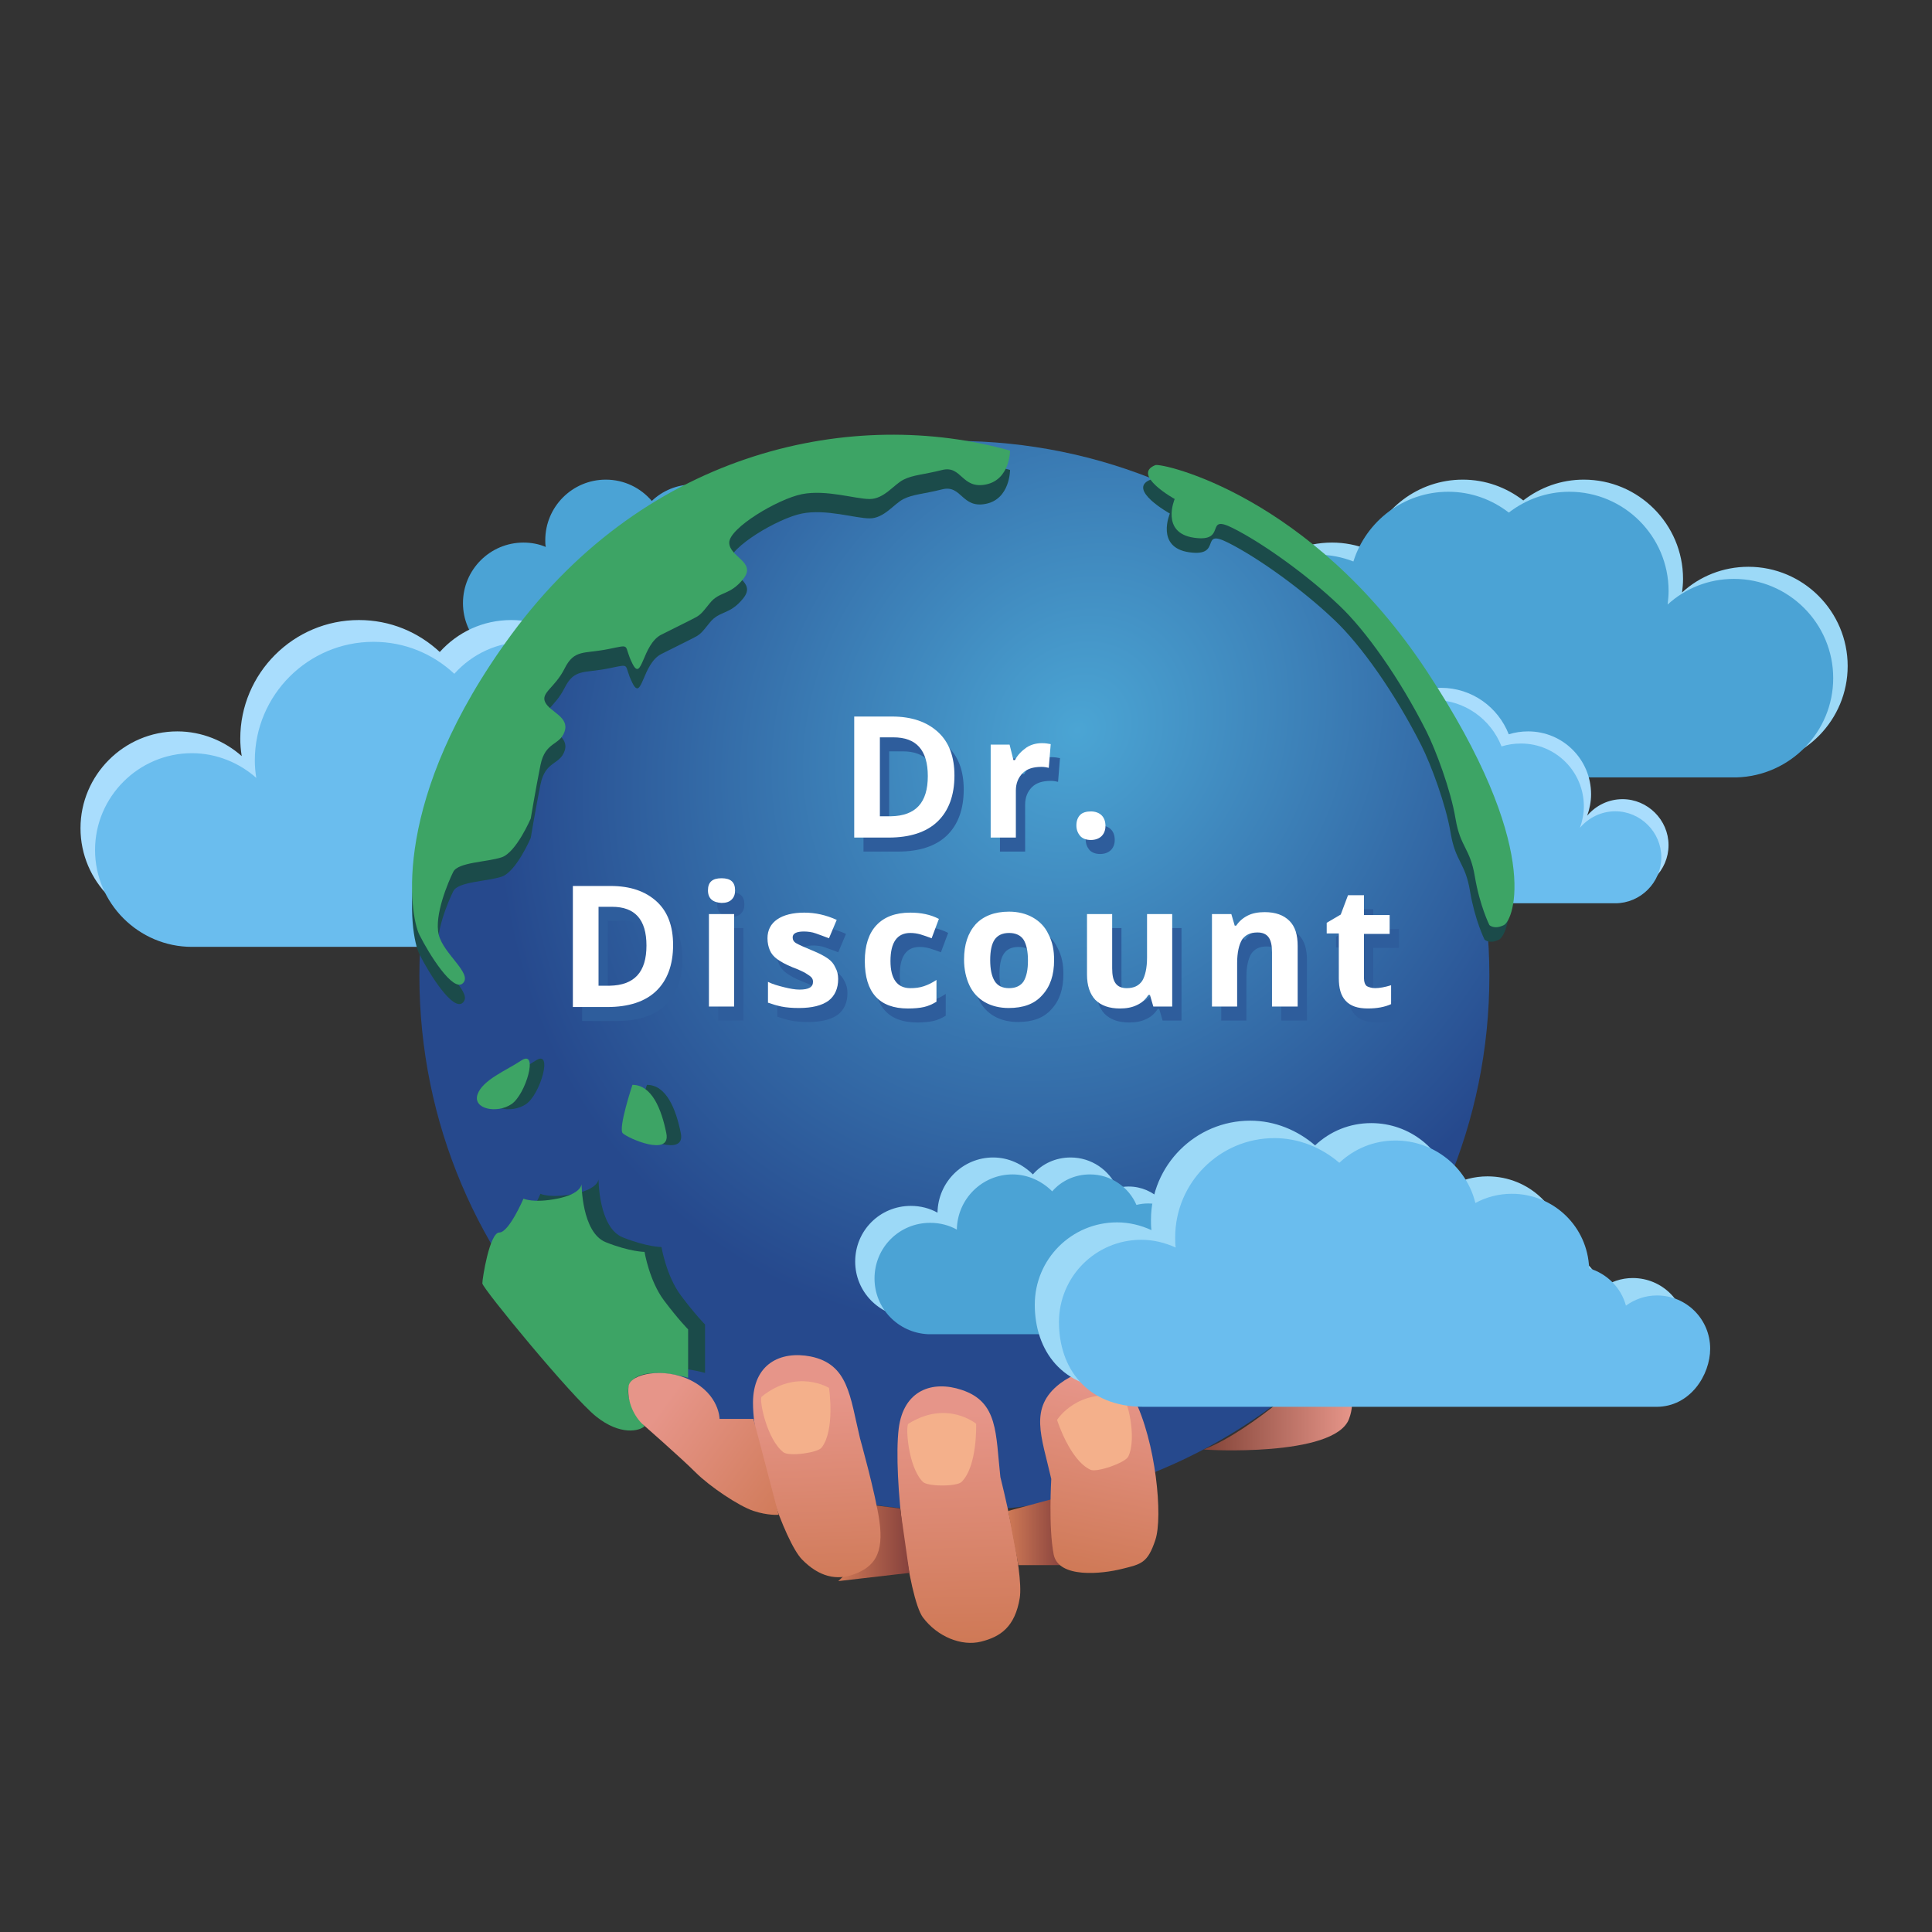 <svg width="120" height="120" viewBox="0 0 120 120" fill="none" xmlns="http://www.w3.org/2000/svg">
<rect x="0" y="0" width="120" height="120" fill="#333333" stroke="none"/>
<path d="M43.04 30.092C42.048 30.092 41.146 30.483 40.484 31.114C39.792 30.302 38.77 29.791 37.627 29.791C35.552 29.791 33.868 31.475 33.868 33.55C33.868 33.7 33.868 33.821 33.898 33.971C33.477 33.791 32.996 33.7 32.515 33.7C30.44 33.7 28.756 35.384 28.756 37.459C28.756 39.534 30.44 41.218 32.515 41.218C34.59 41.218 36.274 39.534 36.274 37.459C36.274 37.309 36.274 37.189 36.244 37.038C36.665 37.219 37.146 37.309 37.627 37.309C38.62 37.309 39.522 36.918 40.183 36.287C40.875 37.099 41.897 37.61 43.04 37.61C45.115 37.61 46.799 35.926 46.799 33.851C46.799 31.776 45.115 30.092 43.04 30.092Z" fill="#4BA3D5"/>
<path d="M35.764 49.007C36.997 47.894 37.779 46.3 37.779 44.526C37.779 41.218 35.072 38.512 31.764 38.512C29.99 38.512 28.426 39.264 27.314 40.496C25.99 39.264 24.246 38.512 22.291 38.512C18.232 38.512 14.924 41.82 14.924 45.879C14.924 46.24 14.954 46.601 15.014 46.962C13.961 46.03 12.548 45.428 11.014 45.428C7.706 45.428 5 48.135 5 51.443C5 54.751 7.706 57.457 11.014 57.457H40.485L35.764 49.007Z" fill="#A9DDFD"/>
<path d="M36.668 50.36C37.901 49.248 38.683 47.654 38.683 45.88C38.683 42.572 35.977 39.865 32.669 39.865C30.894 39.865 29.331 40.617 28.218 41.85C26.895 40.617 25.151 39.865 23.196 39.865C19.136 39.865 15.828 43.173 15.828 47.233C15.828 47.594 15.858 47.955 15.918 48.316C14.866 47.383 13.452 46.782 11.919 46.782C8.611 46.782 5.904 49.488 5.904 52.796C5.904 56.104 8.611 58.811 11.919 58.811H41.389L36.668 50.36Z" fill="#6ABDEE"/>
<path d="M114.762 41.369C114.762 37.971 111.995 35.204 108.597 35.204C107.003 35.204 105.56 35.805 104.477 36.798C104.507 36.527 104.537 36.257 104.537 35.956C104.537 32.558 101.771 29.791 98.373 29.791C96.959 29.791 95.666 30.272 94.614 31.084C93.561 30.272 92.268 29.791 90.855 29.791C88.088 29.791 85.742 31.625 84.96 34.121C84.269 33.851 83.517 33.7 82.735 33.7C79.337 33.7 76.57 36.467 76.57 39.865C76.57 41.88 77.533 43.684 79.036 44.797C77.894 46.361 77.172 47.534 77.172 47.534H108.748C112.086 47.443 114.762 44.707 114.762 41.369Z" fill="#9CD9F7"/>
<path d="M113.864 42.121C113.864 38.723 111.097 35.956 107.699 35.956C106.105 35.956 104.661 36.558 103.579 37.55C103.609 37.28 103.639 37.009 103.639 36.708C103.639 33.31 100.872 30.544 97.474 30.544C96.061 30.544 94.768 31.025 93.715 31.837C92.663 31.025 91.37 30.544 89.956 30.544C87.189 30.544 84.844 32.378 84.062 34.874C83.37 34.603 82.618 34.453 81.837 34.453C78.439 34.453 75.672 37.219 75.672 40.618C75.672 42.633 76.634 44.437 78.138 45.55C76.995 47.113 76.273 48.286 76.273 48.286H107.849C111.187 48.196 113.864 45.459 113.864 42.121Z" fill="#4BA3D5"/>
<path d="M100.779 49.638C99.907 49.638 99.125 50.029 98.584 50.661C98.734 50.24 98.825 49.789 98.825 49.338C98.825 47.172 97.081 45.428 94.915 45.428C94.494 45.428 94.103 45.488 93.712 45.609C93.051 43.925 91.427 42.722 89.502 42.722C87.006 42.722 84.992 44.736 84.992 47.233C84.992 47.563 85.022 47.894 85.112 48.225C85.052 48.225 84.992 48.225 84.992 48.225C84.992 48.225 81.383 49.939 81.383 50.54C81.383 51.142 82.586 55.352 82.586 55.352C83.187 55.352 100.629 55.352 100.629 55.352C100.689 55.352 100.719 55.352 100.779 55.352C102.343 55.352 103.636 54.059 103.636 52.495C103.636 50.931 102.343 49.638 100.779 49.638Z" fill="#A9DDFD"/>
<path d="M100.33 50.391C99.458 50.391 98.676 50.782 98.135 51.413C98.285 50.992 98.376 50.541 98.376 50.09C98.376 47.925 96.631 46.181 94.466 46.181C94.045 46.181 93.654 46.241 93.263 46.361C92.602 44.677 90.978 43.474 89.053 43.474C86.557 43.474 84.542 45.489 84.542 47.985C84.542 48.316 84.572 48.647 84.662 48.977C84.602 48.977 84.542 48.977 84.542 48.977C84.542 48.977 80.934 50.691 80.934 51.293C80.934 51.894 82.136 56.104 82.136 56.104C82.738 56.104 100.18 56.104 100.18 56.104C100.24 56.104 100.27 56.104 100.33 56.104C101.894 56.104 103.187 54.811 103.187 53.248C103.187 51.684 101.894 50.391 100.33 50.391Z" fill="#6ABDEE"/>
<path d="M59.279 93.845C77.631 93.845 92.508 78.968 92.508 60.615C92.508 42.263 77.631 27.386 59.279 27.386C40.926 27.386 26.049 42.263 26.049 60.615C26.049 78.968 40.926 93.845 59.279 93.845Z" fill="url(#paint0_radial_1548_32386)"/>
<path d="M74.768 90.026C74.678 90.056 82.888 90.538 83.79 88.132C84.692 85.726 82.016 84.854 82.016 84.854C82.016 84.854 77.806 88.884 74.768 90.026Z" fill="url(#paint1_linear_1548_32386)"/>
<path d="M71.762 78.87C72.484 78.359 72.965 77.517 72.965 76.554C72.965 74.99 71.672 73.697 70.108 73.697C69.867 73.697 69.627 73.728 69.386 73.788C68.905 72.675 67.792 71.893 66.499 71.893C65.567 71.893 64.725 72.284 64.154 72.946C63.522 72.314 62.65 71.893 61.688 71.893C59.793 71.893 58.26 73.427 58.23 75.321C57.748 75.051 57.177 74.9 56.575 74.9C54.651 74.9 53.117 76.434 53.117 78.359C53.117 80.223 54.591 81.727 56.425 81.817H73.867L71.762 78.87Z" fill="#9CD9F7"/>
<path d="M72.963 79.922C73.685 79.41 74.166 78.568 74.166 77.606C74.166 76.042 72.873 74.749 71.309 74.749C71.069 74.749 70.828 74.779 70.587 74.839C70.106 73.727 68.994 72.945 67.701 72.945C66.768 72.945 65.926 73.336 65.355 73.997C64.723 73.366 63.851 72.945 62.889 72.945C60.994 72.945 59.461 74.478 59.431 76.373C58.95 76.102 58.378 75.952 57.777 75.952C55.852 75.952 54.318 77.486 54.318 79.41C54.318 81.275 55.792 82.778 57.626 82.869H75.068L72.963 79.922Z" fill="#4BA3D5"/>
<path d="M59.858 49.043C59.858 50.276 59.497 51.239 58.805 51.9C58.114 52.562 57.091 52.893 55.768 52.893H53.633V45.374H55.978C57.211 45.374 58.144 45.705 58.835 46.337C59.527 46.968 59.858 47.87 59.858 49.043ZM58.204 49.073C58.204 47.45 57.482 46.668 56.069 46.668H55.227V51.569H55.918C57.452 51.539 58.204 50.727 58.204 49.073Z" fill="#2E5D9C"/>
<path d="M65.297 47.028C65.507 47.028 65.688 47.058 65.838 47.089L65.718 48.562C65.598 48.532 65.447 48.502 65.267 48.502C64.756 48.502 64.365 48.622 64.094 48.893C63.824 49.163 63.673 49.524 63.673 49.975V52.892H62.109V47.118H63.282L63.523 48.081H63.613C63.793 47.75 64.034 47.51 64.335 47.299C64.605 47.118 64.936 47.028 65.297 47.028Z" fill="#2E5D9C"/>
<path d="M67.434 52.141C67.434 51.84 67.524 51.629 67.674 51.479C67.825 51.329 68.065 51.269 68.336 51.269C68.606 51.269 68.847 51.359 68.997 51.509C69.148 51.66 69.238 51.87 69.238 52.171C69.238 52.441 69.148 52.652 68.997 52.802C68.847 52.953 68.606 53.043 68.336 53.043C68.035 53.043 67.825 52.953 67.674 52.802C67.524 52.622 67.434 52.411 67.434 52.141Z" fill="#2E5D9C"/>
<path d="M42.383 59.569C42.383 60.802 42.022 61.764 41.331 62.426C40.639 63.087 39.617 63.418 38.293 63.418H36.158V55.9H38.504C39.737 55.9 40.669 56.231 41.361 56.862C42.052 57.494 42.383 58.396 42.383 59.569ZM40.729 59.599C40.729 57.975 40.007 57.193 38.594 57.193H37.752V62.095H38.444C39.977 62.065 40.729 61.253 40.729 59.599Z" fill="#2E5D9C"/>
<path d="M44.549 56.17C44.549 55.659 44.819 55.419 45.391 55.419C45.962 55.419 46.233 55.659 46.233 56.17C46.233 56.411 46.173 56.591 46.022 56.742C45.872 56.892 45.661 56.952 45.391 56.952C44.849 56.922 44.549 56.681 44.549 56.17ZM46.173 63.388H44.609V57.644H46.173V63.388Z" fill="#2E5D9C"/>
<path d="M52.637 61.674C52.637 62.276 52.426 62.727 52.035 63.027C51.614 63.328 51.013 63.478 50.201 63.478C49.78 63.478 49.419 63.448 49.118 63.388C48.818 63.328 48.547 63.238 48.276 63.148V61.855C48.577 62.005 48.908 62.095 49.269 62.185C49.629 62.276 49.96 62.336 50.231 62.336C50.802 62.336 51.073 62.185 51.073 61.855C51.073 61.734 51.043 61.644 50.953 61.554C50.862 61.464 50.742 61.403 50.562 61.283C50.381 61.193 50.141 61.073 49.81 60.952C49.359 60.772 49.058 60.592 48.847 60.441C48.637 60.291 48.487 60.11 48.397 59.9C48.306 59.689 48.246 59.449 48.246 59.148C48.246 58.637 48.457 58.246 48.847 57.975C49.239 57.705 49.81 57.554 50.532 57.554C51.223 57.554 51.885 57.705 52.546 58.005L52.065 59.148C51.764 59.028 51.494 58.938 51.253 58.847C51.013 58.757 50.742 58.727 50.502 58.727C50.05 58.727 49.81 58.847 49.81 59.088C49.81 59.238 49.87 59.358 50.02 59.449C50.171 59.539 50.502 59.689 51.013 59.9C51.464 60.08 51.795 60.261 52.005 60.411C52.216 60.561 52.366 60.742 52.456 60.952C52.577 61.163 52.637 61.403 52.637 61.674Z" fill="#2E5D9C"/>
<path d="M56.967 63.508C55.193 63.508 54.291 62.516 54.291 60.561C54.291 59.599 54.532 58.847 55.013 58.336C55.494 57.825 56.186 57.554 57.118 57.554C57.779 57.554 58.381 57.675 58.892 57.945L58.441 59.148C58.2 59.058 57.96 58.968 57.749 58.907C57.539 58.847 57.328 58.817 57.118 58.817C56.306 58.817 55.885 59.389 55.885 60.561C55.885 61.674 56.306 62.245 57.118 62.245C57.419 62.245 57.689 62.215 57.96 62.125C58.23 62.035 58.471 61.915 58.742 61.734V63.087C58.501 63.238 58.23 63.358 57.96 63.418C57.689 63.478 57.358 63.508 56.967 63.508Z" fill="#2E5D9C"/>
<path d="M66.049 60.501C66.049 61.434 65.808 62.155 65.297 62.697C64.816 63.238 64.124 63.478 63.222 63.478C62.68 63.478 62.169 63.358 61.748 63.118C61.327 62.877 60.996 62.516 60.786 62.065C60.575 61.614 60.455 61.073 60.455 60.471C60.455 59.539 60.696 58.817 61.177 58.276C61.658 57.765 62.35 57.494 63.252 57.494C63.793 57.494 64.304 57.614 64.725 57.855C65.146 58.096 65.477 58.426 65.688 58.877C65.958 59.389 66.049 59.9 66.049 60.501ZM62.079 60.501C62.079 61.073 62.169 61.494 62.35 61.794C62.53 62.095 62.831 62.245 63.252 62.245C63.673 62.245 63.974 62.095 64.154 61.825C64.334 61.524 64.425 61.103 64.425 60.531C64.425 59.96 64.334 59.539 64.154 59.238C63.974 58.968 63.673 58.817 63.252 58.817C62.831 58.817 62.53 58.968 62.35 59.238C62.169 59.509 62.079 59.93 62.079 60.501Z" fill="#2E5D9C"/>
<path d="M72.212 63.388L72.001 62.666H71.911C71.731 62.937 71.52 63.147 71.189 63.298C70.888 63.448 70.528 63.508 70.137 63.508C69.475 63.508 68.964 63.328 68.603 62.967C68.272 62.606 68.092 62.095 68.092 61.403V57.644H69.656V61.012C69.656 61.433 69.716 61.734 69.866 61.944C70.016 62.155 70.257 62.245 70.558 62.245C71.009 62.245 71.309 62.095 71.52 61.794C71.701 61.493 71.821 61.012 71.821 60.35V57.644H73.385V63.388H72.212Z" fill="#2E5D9C"/>
<path d="M81.146 63.388H79.582V60.02C79.582 59.599 79.522 59.298 79.372 59.088C79.222 58.877 78.981 58.787 78.68 58.787C78.229 58.787 77.928 58.937 77.718 59.238C77.538 59.539 77.417 60.02 77.417 60.681V63.388H75.853V57.644H77.056L77.267 58.366H77.357C77.538 58.095 77.778 57.885 78.079 57.734C78.38 57.584 78.74 57.524 79.131 57.524C79.793 57.524 80.304 57.704 80.665 58.065C81.026 58.426 81.176 58.937 81.176 59.629V63.388H81.146Z" fill="#2E5D9C"/>
<path d="M85.988 62.245C86.258 62.245 86.589 62.185 86.98 62.065V63.237C86.589 63.418 86.108 63.508 85.537 63.508C84.905 63.508 84.454 63.358 84.153 63.027C83.853 62.696 83.732 62.245 83.732 61.614V58.847H82.981V58.185L83.853 57.674L84.304 56.471H85.296V57.704H86.89V58.877H85.296V61.644C85.296 61.854 85.356 62.035 85.477 62.125C85.597 62.185 85.777 62.245 85.988 62.245Z" fill="#2E5D9C"/>
<path d="M59.282 48.174C59.282 49.407 58.921 50.369 58.229 51.031C57.537 51.692 56.515 52.023 55.192 52.023H53.057V44.505H55.402C56.635 44.505 57.568 44.836 58.259 45.467C58.951 46.099 59.282 47.001 59.282 48.174ZM57.628 48.204C57.628 46.58 56.906 45.798 55.492 45.798H54.651V50.7H55.342C56.876 50.67 57.628 49.858 57.628 48.204Z" fill="white"/>
<path d="M64.721 46.159C64.931 46.159 65.112 46.189 65.262 46.219L65.142 47.692C65.022 47.662 64.871 47.632 64.691 47.632C64.18 47.632 63.789 47.752 63.518 48.023C63.247 48.294 63.097 48.655 63.097 49.106V52.023H61.533V46.249H62.706L62.947 47.211H63.037C63.217 46.88 63.458 46.64 63.758 46.429C64.029 46.249 64.36 46.159 64.721 46.159Z" fill="white"/>
<path d="M66.857 51.271C66.857 50.97 66.948 50.76 67.098 50.609C67.248 50.459 67.489 50.399 67.76 50.399C68.03 50.399 68.271 50.489 68.421 50.639C68.572 50.79 68.662 51 68.662 51.301C68.662 51.572 68.572 51.782 68.421 51.933C68.271 52.083 68.03 52.173 67.76 52.173C67.459 52.173 67.248 52.083 67.098 51.933C66.948 51.752 66.857 51.542 66.857 51.271Z" fill="white"/>
<path d="M41.807 58.699C41.807 59.932 41.446 60.894 40.754 61.556C40.063 62.218 39.04 62.548 37.717 62.548H35.582V55.03H37.928C39.161 55.03 40.093 55.361 40.785 55.993C41.476 56.624 41.807 57.526 41.807 58.699ZM40.153 58.729C40.153 57.105 39.431 56.323 38.018 56.323H37.176V61.225H37.867C39.401 61.195 40.153 60.383 40.153 58.729Z" fill="white"/>
<path d="M43.973 55.301C43.973 54.789 44.243 54.549 44.815 54.549C45.386 54.549 45.657 54.789 45.657 55.301C45.657 55.541 45.597 55.722 45.446 55.872C45.296 56.022 45.085 56.083 44.815 56.083C44.273 56.052 43.973 55.812 43.973 55.301ZM45.597 62.518H44.033V56.774H45.597V62.518Z" fill="white"/>
<path d="M52.06 60.804C52.06 61.406 51.85 61.857 51.459 62.158C51.038 62.458 50.437 62.609 49.625 62.609C49.204 62.609 48.843 62.579 48.542 62.519C48.241 62.458 47.971 62.368 47.7 62.278V60.985C48.001 61.135 48.331 61.225 48.692 61.316C49.053 61.406 49.384 61.466 49.655 61.466C50.226 61.466 50.497 61.316 50.497 60.985C50.497 60.865 50.467 60.774 50.376 60.684C50.286 60.594 50.166 60.534 49.986 60.413C49.805 60.323 49.565 60.203 49.234 60.083C48.783 59.902 48.482 59.722 48.271 59.572C48.061 59.421 47.91 59.241 47.82 59.03C47.73 58.82 47.67 58.579 47.67 58.278C47.67 57.767 47.88 57.376 48.271 57.106C48.662 56.835 49.234 56.685 49.955 56.685C50.647 56.685 51.309 56.835 51.97 57.136L51.489 58.278C51.188 58.158 50.918 58.068 50.677 57.978C50.437 57.888 50.166 57.857 49.925 57.857C49.474 57.857 49.234 57.978 49.234 58.218C49.234 58.369 49.294 58.489 49.444 58.579C49.594 58.669 49.925 58.82 50.437 59.03C50.888 59.211 51.218 59.391 51.429 59.541C51.639 59.692 51.79 59.872 51.88 60.083C52 60.293 52.06 60.534 52.06 60.804Z" fill="white"/>
<path d="M56.391 62.639C54.617 62.639 53.715 61.647 53.715 59.692C53.715 58.73 53.955 57.978 54.437 57.466C54.918 56.955 55.609 56.685 56.542 56.685C57.203 56.685 57.805 56.805 58.316 57.075L57.865 58.278C57.624 58.188 57.384 58.098 57.173 58.038C56.963 57.978 56.752 57.948 56.542 57.948C55.73 57.948 55.309 58.519 55.309 59.692C55.309 60.804 55.73 61.376 56.542 61.376C56.842 61.376 57.113 61.346 57.384 61.255C57.654 61.165 57.895 61.045 58.166 60.865V62.218C57.925 62.368 57.654 62.489 57.384 62.549C57.113 62.609 56.782 62.639 56.391 62.639Z" fill="white"/>
<path d="M65.472 59.632C65.472 60.564 65.232 61.286 64.721 61.827C64.239 62.368 63.548 62.609 62.645 62.609C62.104 62.609 61.593 62.489 61.172 62.248C60.751 62.007 60.42 61.647 60.21 61.196C59.999 60.744 59.879 60.203 59.879 59.602C59.879 58.669 60.12 57.948 60.601 57.406C61.082 56.895 61.773 56.624 62.676 56.624C63.217 56.624 63.728 56.745 64.149 56.985C64.57 57.226 64.901 57.557 65.112 58.008C65.382 58.519 65.472 59.03 65.472 59.632ZM61.503 59.632C61.503 60.203 61.593 60.624 61.773 60.925C61.954 61.226 62.255 61.376 62.676 61.376C63.097 61.376 63.397 61.226 63.578 60.955C63.758 60.654 63.848 60.233 63.848 59.662C63.848 59.09 63.758 58.669 63.578 58.369C63.397 58.098 63.097 57.948 62.676 57.948C62.255 57.948 61.954 58.098 61.773 58.369C61.593 58.639 61.503 59.06 61.503 59.632Z" fill="white"/>
<path d="M71.635 62.518L71.425 61.797H71.335C71.154 62.067 70.944 62.278 70.613 62.428C70.312 62.578 69.951 62.639 69.561 62.639C68.899 62.639 68.388 62.458 68.027 62.097C67.696 61.736 67.516 61.225 67.516 60.533V56.774H69.079V60.142C69.079 60.563 69.139 60.864 69.29 61.075C69.44 61.285 69.681 61.376 69.981 61.376C70.433 61.376 70.733 61.225 70.944 60.924C71.124 60.624 71.245 60.142 71.245 59.481V56.774H72.808V62.518H71.635Z" fill="white"/>
<path d="M80.57 62.518H79.006V59.15C79.006 58.729 78.946 58.429 78.796 58.218C78.645 58.008 78.405 57.917 78.104 57.917C77.653 57.917 77.352 58.068 77.142 58.368C76.961 58.669 76.841 59.15 76.841 59.812V62.518H75.277V56.775H76.48L76.691 57.496H76.781C76.961 57.226 77.202 57.015 77.503 56.865C77.803 56.714 78.164 56.654 78.555 56.654C79.217 56.654 79.728 56.835 80.089 57.196C80.45 57.556 80.6 58.068 80.6 58.759V62.518H80.57Z" fill="white"/>
<path d="M85.412 61.375C85.682 61.375 86.013 61.315 86.404 61.195V62.368C86.013 62.548 85.532 62.638 84.96 62.638C84.329 62.638 83.878 62.488 83.577 62.157C83.276 61.827 83.156 61.375 83.156 60.744V57.977H82.404V57.316L83.276 56.804L83.728 55.602H84.72V56.834H86.314V58.007H84.72V60.774C84.72 60.984 84.78 61.165 84.9 61.255C85.021 61.315 85.201 61.375 85.412 61.375Z" fill="white"/>
<path d="M41.086 88.282C40.785 88.583 39.582 88.884 38.079 87.681C36.575 86.478 31.012 79.712 31.012 79.411C31.012 79.11 31.463 76.253 32.064 76.253C32.666 76.253 33.568 74.148 33.568 74.148C33.568 74.148 34.169 74.449 35.673 74.148C37.176 73.847 37.176 73.246 37.176 73.246C37.176 73.246 37.176 76.253 38.68 76.855C40.184 77.456 41.086 77.456 41.086 77.456C41.086 77.456 41.387 79.26 42.289 80.463C43.191 81.666 43.792 82.268 43.792 82.268V85.275C43.792 85.275 41.236 84.523 40.334 85.425C39.432 86.328 41.086 88.282 41.086 88.282Z" fill="#1B4B4A"/>
<path d="M40.033 88.583C39.732 88.884 38.53 89.184 37.026 87.981C35.522 86.779 29.959 80.012 29.959 79.712C29.959 79.411 30.41 76.554 31.012 76.554C31.613 76.554 32.515 74.449 32.515 74.449C32.515 74.449 33.117 74.75 34.62 74.449C36.124 74.148 36.124 73.547 36.124 73.547C36.124 73.547 36.124 76.554 37.627 77.156C39.131 77.757 40.033 77.757 40.033 77.757C40.033 77.757 40.334 79.561 41.236 80.764C42.138 81.967 42.74 82.569 42.74 82.569V85.576C42.74 85.576 40.184 84.824 39.281 85.726C38.379 86.628 40.033 88.583 40.033 88.583Z" fill="#3DA465"/>
<path d="M62.737 29.19C62.737 29.19 62.737 30.994 61.233 31.295C59.73 31.596 59.73 30.092 58.527 30.393C57.324 30.694 56.722 30.694 56.121 30.994C55.52 31.295 54.918 32.197 54.016 32.197C53.114 32.197 51.309 31.596 49.806 31.897C48.302 32.197 45.295 34.002 45.295 34.904C45.295 35.806 47.009 36.107 46.167 37.159C45.325 38.212 44.694 37.911 44.092 38.663C43.491 39.415 43.491 39.415 42.889 39.715C42.288 40.016 42.288 40.016 41.085 40.617C39.882 41.219 39.882 43.625 39.281 42.422C38.679 41.219 39.281 41.219 37.777 41.52C36.273 41.82 35.672 41.52 35.07 42.723C34.469 43.925 33.567 44.226 33.867 44.828C34.168 45.429 35.371 45.73 35.07 46.632C34.77 47.534 33.867 47.233 33.567 48.737C33.266 50.241 32.965 52.045 32.965 52.045C32.965 52.045 32.063 54.15 31.161 54.451C30.259 54.752 28.455 54.752 28.154 55.353C27.853 55.954 26.951 58.059 27.252 59.262C27.552 60.465 29.357 61.668 28.755 62.27C28.154 62.871 26.65 60.465 26.049 59.262C25.447 58.059 24.244 50.842 31.762 40.617C40.273 29.04 53.114 26.484 62.737 29.19Z" fill="#1B4B4A"/>
<path d="M62.737 27.988C62.737 27.988 62.737 29.792 61.233 30.093C59.73 30.393 59.73 28.89 58.527 29.19C57.324 29.491 56.722 29.491 56.121 29.792C55.52 30.093 54.918 30.995 54.016 30.995C53.114 30.995 51.309 30.393 49.806 30.694C48.302 30.995 45.295 32.799 45.295 33.701C45.295 34.603 47.009 34.904 46.167 35.957C45.325 37.009 44.694 36.708 44.092 37.46C43.491 38.212 43.491 38.212 42.889 38.513C42.288 38.813 42.288 38.813 41.085 39.415C39.882 40.016 39.882 42.422 39.281 41.219C38.679 40.016 39.281 40.016 37.777 40.317C36.273 40.618 35.672 40.317 35.07 41.52C34.469 42.723 33.567 43.024 33.867 43.625C34.168 44.227 35.371 44.527 35.07 45.429C34.77 46.331 33.867 46.031 33.567 47.534C33.266 49.038 32.965 50.842 32.965 50.842C32.965 50.842 32.063 52.947 31.161 53.248C30.259 53.549 28.455 53.549 28.154 54.15C27.853 54.752 26.951 56.857 27.252 58.06C27.552 59.263 29.357 60.465 28.755 61.067C28.154 61.668 26.65 59.263 26.049 58.06C25.447 56.857 24.244 49.639 31.762 39.415C40.273 27.837 53.114 25.281 62.737 27.988Z" fill="#3DA465"/>
<path d="M71.459 29.792C71.85 29.641 81.112 31.656 88.329 42.602C95.546 53.549 93.712 58.06 93.111 58.36C92.509 58.661 92.209 58.36 92.209 58.36C92.209 58.36 91.607 57.157 91.306 55.353C91.006 53.549 90.404 53.549 90.103 51.744C89.803 49.94 88.871 47.474 88.299 46.331C86.615 42.993 84.51 40.046 82.886 38.513C80.871 36.588 78.075 34.603 76.27 33.701C74.466 32.799 75.969 34.603 73.865 34.303C71.759 34.002 72.662 31.897 72.662 31.897C72.662 31.897 69.955 30.393 71.459 29.792Z" fill="#1B4B4A"/>
<path d="M71.76 28.889C72.15 28.739 81.413 30.754 88.63 41.7C95.847 52.646 94.013 57.157 93.411 57.458C92.81 57.759 92.509 57.458 92.509 57.458C92.509 57.458 91.908 56.255 91.607 54.451C91.306 52.646 90.705 52.646 90.404 50.842C90.103 49.038 89.171 46.572 88.6 45.429C86.916 42.091 84.811 39.144 83.187 37.61C81.172 35.686 78.375 33.701 76.571 32.799C74.767 31.897 76.27 33.701 74.165 33.4C72.06 33.099 72.962 30.994 72.962 30.994C72.962 30.994 70.256 29.491 71.76 28.889Z" fill="#3DA465"/>
<path d="M33.267 65.878C34.38 65.126 33.568 67.983 32.666 68.584C31.764 69.186 30.26 68.885 30.561 67.983C30.861 67.08 32.365 66.479 33.267 65.878Z" fill="#1B4B4A"/>
<path d="M40.182 67.382C41.385 67.382 41.987 68.886 42.287 70.389C42.588 71.893 39.882 70.69 39.581 70.389C39.28 70.089 40.182 67.382 40.182 67.382Z" fill="#1B4B4A"/>
<path d="M63.338 99.259C63.037 101.063 62.135 101.665 60.932 101.965C59.729 102.266 58.226 101.665 57.324 100.462C56.421 99.259 55.459 91.741 55.82 88.734C56.121 86.328 57.925 85.726 59.729 86.328C62.015 87.08 61.834 89.034 62.135 91.741C62.135 91.741 63.609 97.575 63.338 99.259Z" fill="url(#paint2_linear_1548_32386)"/>
<path d="M56.42 88.433C56.24 88.553 56.39 91.109 57.322 92.042C57.623 92.342 59.427 92.342 59.728 92.042C60.72 91.049 60.63 88.433 60.63 88.433C60.63 88.433 58.826 86.929 56.42 88.433Z" fill="#F4B08B"/>
<path d="M32.365 65.878C33.477 65.126 32.666 67.983 31.763 68.584C30.861 69.186 29.358 68.885 29.658 67.983C29.959 67.08 31.463 66.479 32.365 65.878Z" fill="#3DA465"/>
<path d="M52.065 98.206L56.485 97.695L55.914 93.695L54.44 93.515C54.44 93.515 54.53 94.447 53.869 95.83C53.207 97.213 52.065 98.206 52.065 98.206Z" fill="url(#paint3_linear_1548_32386)"/>
<path d="M62.619 93.846L63.251 97.214H66.017L65.416 93.094L62.619 93.846Z" fill="url(#paint4_linear_1548_32386)"/>
<path d="M54.618 94.447C54.919 96.552 54.258 97.304 53.115 97.755C51.972 98.206 50.859 97.935 49.807 96.853C48.754 95.77 46.77 90.147 46.77 87.139C46.77 84.704 48.484 83.892 50.348 84.253C52.694 84.734 52.784 86.688 53.416 89.335C53.416 89.335 54.378 92.763 54.618 94.447Z" fill="url(#paint5_linear_1548_32386)"/>
<path d="M47.311 86.748C47.13 86.899 47.611 89.395 48.664 90.207C49.025 90.477 50.799 90.237 51.039 89.906C51.882 88.793 51.491 86.207 51.491 86.207C51.491 86.207 49.506 84.974 47.311 86.748Z" fill="#F4B08B"/>
<path d="M39.282 67.382C40.485 67.382 41.086 68.886 41.387 70.389C41.688 71.893 38.981 70.69 38.681 70.389C38.38 70.089 39.282 67.382 39.282 67.382Z" fill="#3DA465"/>
<path d="M65.446 96.552C65.747 98.055 68.454 97.755 69.656 97.454C70.889 97.153 71.28 97.093 71.761 95.65C72.243 94.206 71.792 89.545 70.438 86.868C69.356 84.703 67.401 84.763 65.837 85.936C63.883 87.44 64.695 89.214 65.296 91.86C65.296 91.86 65.116 94.868 65.446 96.552Z" fill="url(#paint6_linear_1548_32386)"/>
<path d="M69.746 86.778C69.987 86.838 70.648 89.274 70.077 90.477C69.866 90.868 68.122 91.469 67.731 91.289C66.438 90.688 65.656 88.192 65.656 88.192C65.656 88.192 66.919 86.177 69.746 86.778Z" fill="#F4B08B"/>
<path d="M39.882 88.432C39.882 88.432 42.288 90.537 43.19 91.44C44.092 92.342 45.897 93.545 46.799 93.845C47.701 94.146 48.362 94.086 48.362 94.086L46.799 88.132H44.694C44.694 88.132 44.694 86.628 42.889 85.726C41.265 84.914 39.13 85.305 39.04 86.117C38.95 86.929 39.281 87.831 39.882 88.432Z" fill="url(#paint7_linear_1548_32386)"/>
<path d="M104.719 82.689C104.719 80.854 103.245 79.381 101.411 79.381C100.689 79.381 100.027 79.621 99.486 80.012C99.185 78.9 98.313 78.028 97.201 77.697C97.11 75.111 95.005 73.066 92.389 73.066C91.577 73.066 90.795 73.276 90.133 73.637C89.592 71.412 87.577 69.758 85.172 69.758C83.818 69.758 82.615 70.269 81.683 71.141C80.601 70.209 79.187 69.607 77.654 69.607C74.255 69.607 71.489 72.374 71.489 75.772C71.489 75.983 71.489 76.193 71.519 76.404C70.857 76.103 70.136 75.923 69.384 75.923C66.557 75.923 64.272 78.208 64.272 81.035C64.272 83.862 65.956 86.297 69.534 86.297C73.113 86.297 99.877 86.297 101.381 86.297C103.486 86.297 104.719 84.313 104.719 82.689Z" fill="#9CD9F7"/>
<path d="M106.222 83.771C106.222 81.937 104.749 80.463 102.915 80.463C102.193 80.463 101.531 80.704 100.99 81.095C100.689 79.982 99.817 79.11 98.704 78.779C98.614 76.193 96.509 74.148 93.893 74.148C93.081 74.148 92.299 74.359 91.638 74.72C91.096 72.494 89.081 70.84 86.675 70.84C85.322 70.84 84.119 71.352 83.187 72.224C82.105 71.291 80.691 70.69 79.157 70.69C75.759 70.69 72.993 73.457 72.993 76.855C72.993 77.065 72.993 77.276 73.023 77.486C72.361 77.186 71.639 77.005 70.888 77.005C68.061 77.005 65.775 79.291 65.775 82.117C65.775 84.944 67.459 87.38 71.038 87.38C74.617 87.38 101.381 87.38 102.884 87.38C104.989 87.38 106.222 85.395 106.222 83.771Z" fill="#6ABDEE"/>
<defs>
<radialGradient id="paint0_radial_1548_32386" cx="0" cy="0" r="1" gradientUnits="userSpaceOnUse" gradientTransform="translate(66.917 45.232) rotate(34.992) scale(34.355 39.341)">
<stop stop-color="#4BA5D4"/>
<stop offset="1" stop-color="#26498D"/>
</radialGradient>
<linearGradient id="paint1_linear_1548_32386" x1="74.777" y1="87.466" x2="83.975" y2="87.466" gradientUnits="userSpaceOnUse">
<stop stop-color="#824337"/>
<stop offset="0.997" stop-color="#E69589"/>
</linearGradient>
<linearGradient id="paint2_linear_1548_32386" x1="59.729" y1="102.003" x2="59.391" y2="87.699" gradientUnits="userSpaceOnUse">
<stop stop-color="#CF7956"/>
<stop offset="0.997" stop-color="#E69589"/>
</linearGradient>
<linearGradient id="paint3_linear_1548_32386" x1="52.065" y1="95.846" x2="56.479" y2="95.846" gradientUnits="userSpaceOnUse">
<stop stop-color="#CF7956"/>
<stop offset="0.997" stop-color="#87423D"/>
</linearGradient>
<linearGradient id="paint4_linear_1548_32386" x1="62.63" y1="95.165" x2="66.004" y2="95.165" gradientUnits="userSpaceOnUse">
<stop stop-color="#CF7956"/>
<stop offset="0.997" stop-color="#87423D"/>
</linearGradient>
<linearGradient id="paint5_linear_1548_32386" x1="51.074" y1="98.917" x2="50.511" y2="86.528" gradientUnits="userSpaceOnUse">
<stop stop-color="#CF7956"/>
<stop offset="0.987" stop-color="#E69589"/>
</linearGradient>
<linearGradient id="paint6_linear_1548_32386" x1="66.97" y1="97.707" x2="69.335" y2="86.219" gradientUnits="userSpaceOnUse">
<stop stop-color="#CF7956"/>
<stop offset="0.997" stop-color="#E69589"/>
</linearGradient>
<linearGradient id="paint7_linear_1548_32386" x1="49.822" y1="93.399" x2="41.263" y2="87.092" gradientUnits="userSpaceOnUse">
<stop stop-color="#CF7956"/>
<stop offset="0.997" stop-color="#E69589"/>
</linearGradient>
</defs>
</svg>
